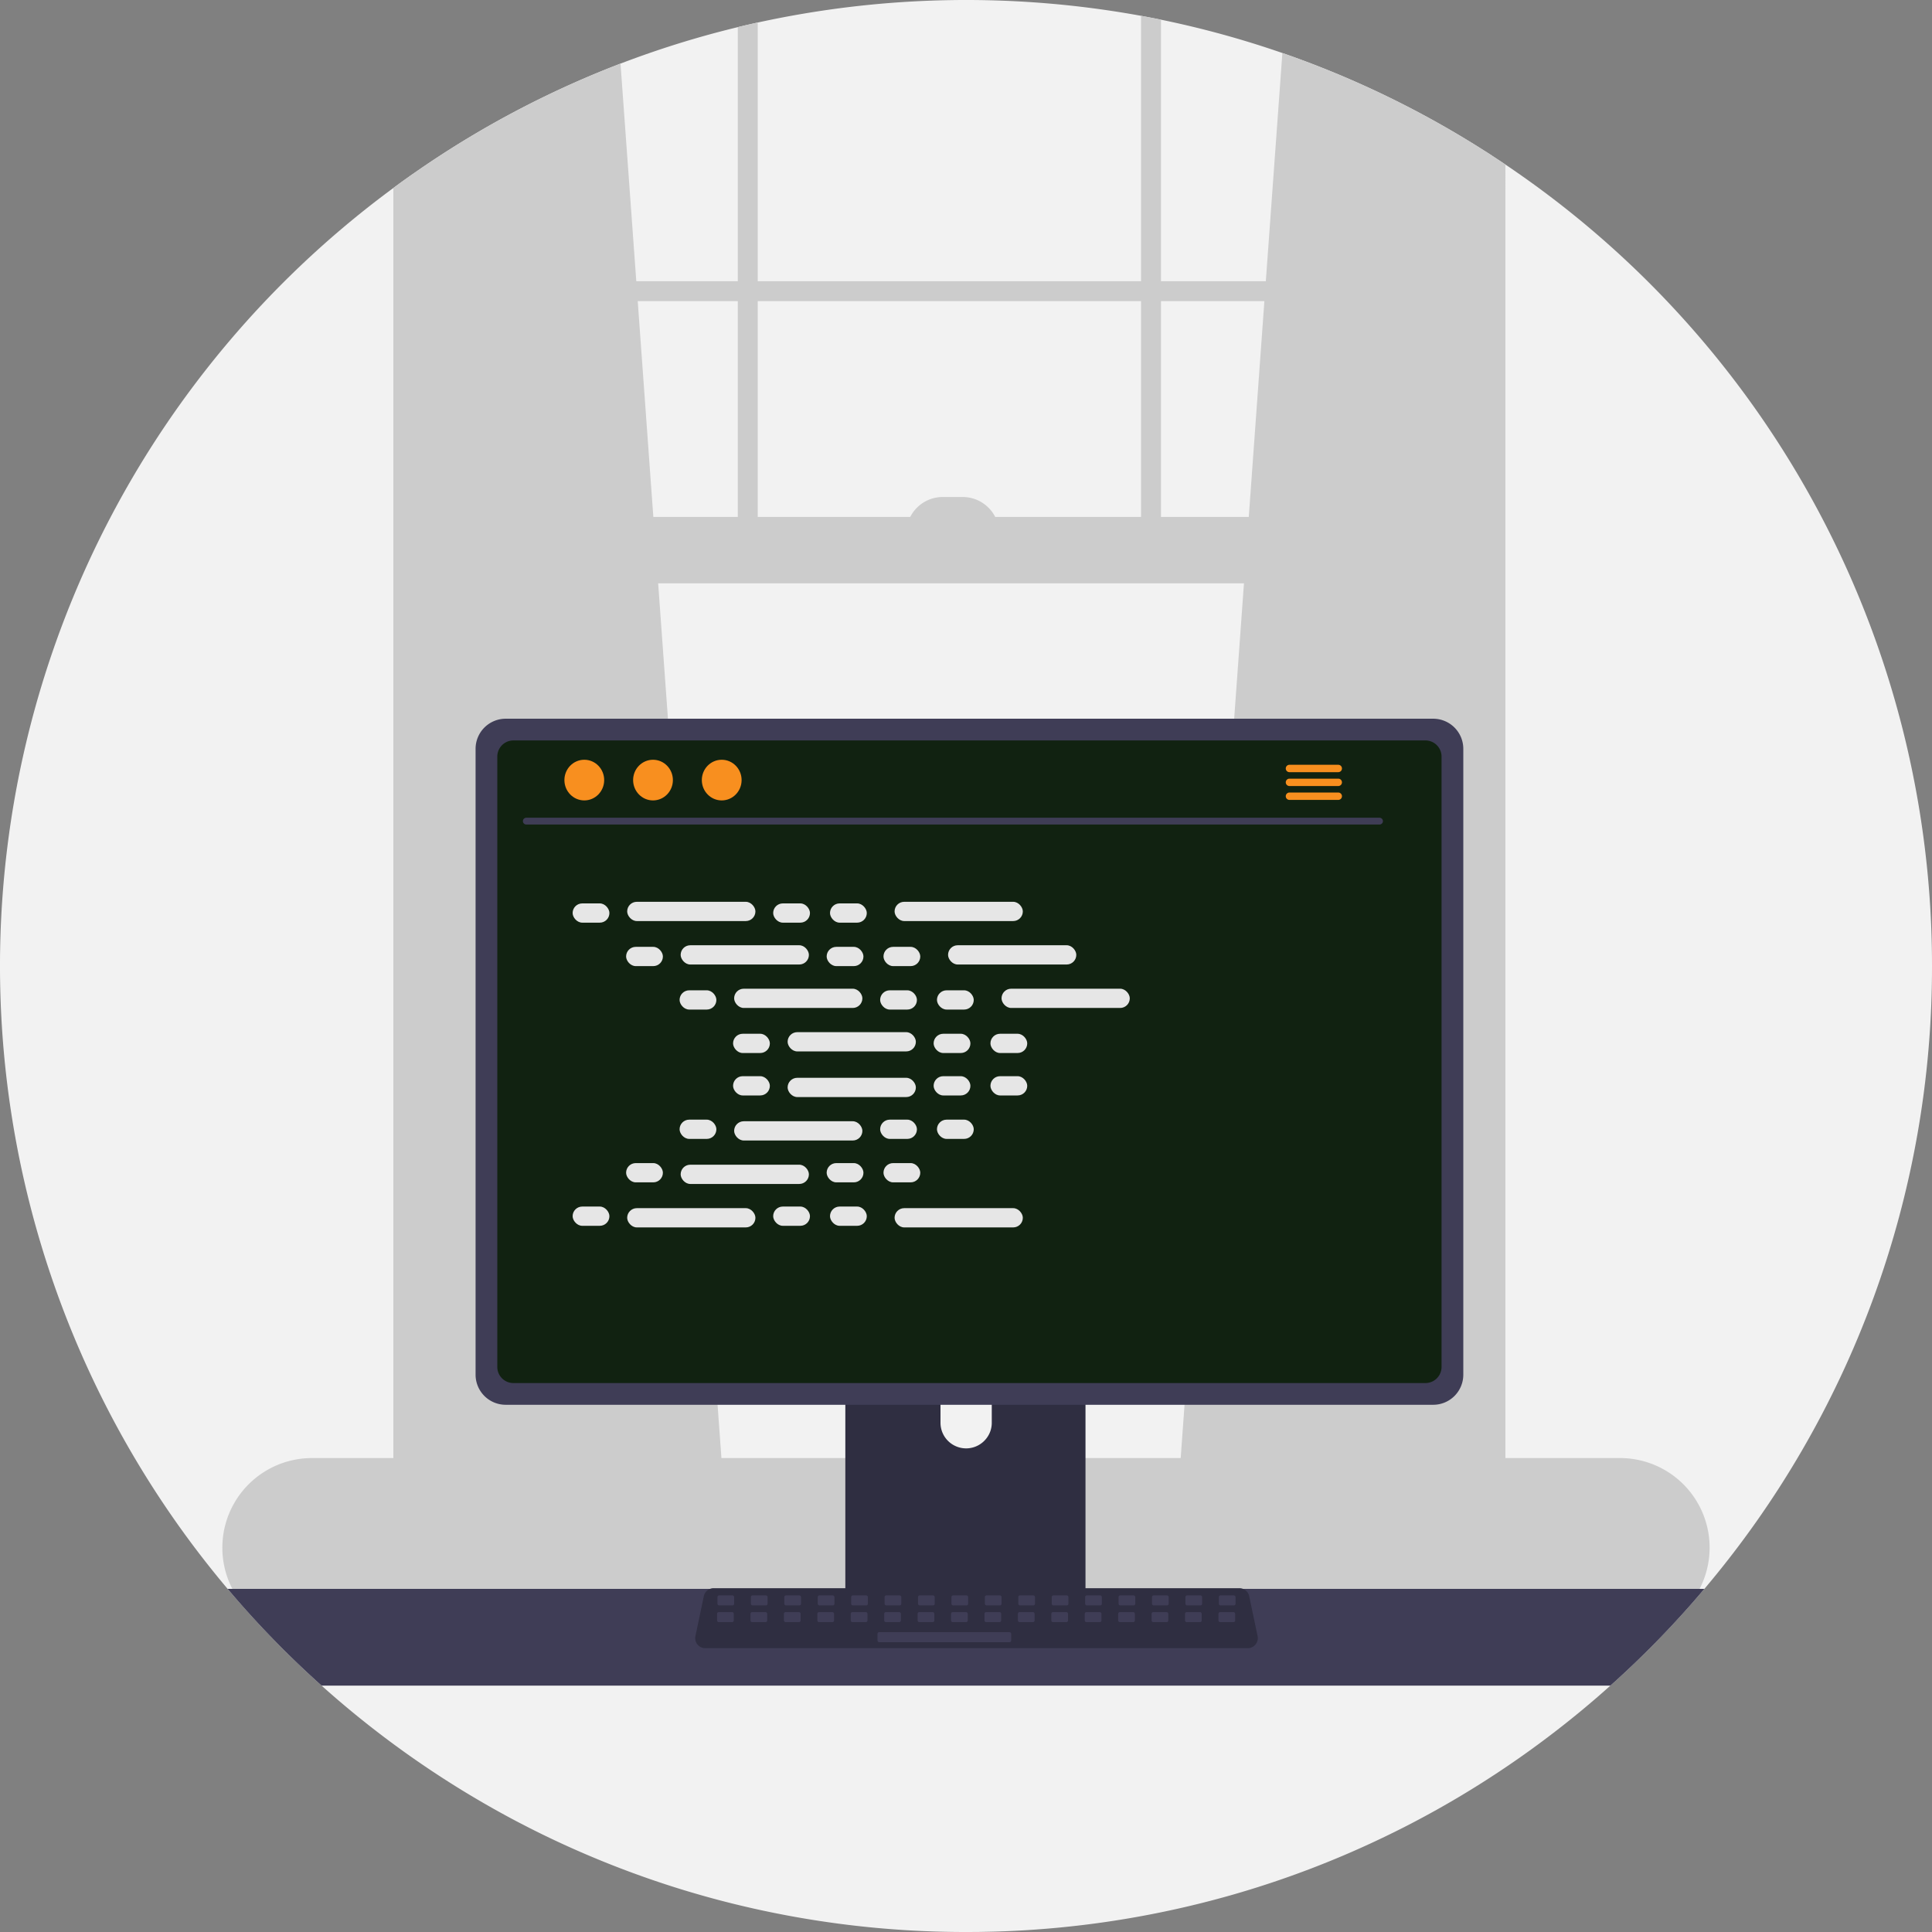 <svg xmlns="http://www.w3.org/2000/svg" data-name="Layer 1" width="578" height="578" viewBox="0 0 578 578"
  xmlns:xlink="http://www.w3.org/1999/xlink">
  <rect x="0" y="0" width="578" height="578" fill="#808080" stroke="none"/>
  <path
    d="M889,450a287.861,287.861,0,0,1-68.09,186.34c-1.6,1.9-3.23,3.77-4.89,5.63a290.588,290.588,0,0,1-67.49,55.99q-8.67,5.205-17.72,9.81c-.61.31-1.23.62-1.84.92-.73.37-1.47.73-2.21,1.09A286.159,286.159,0,0,1,679.24,728q-2.55.72-5.11,1.4a288.588,288.588,0,0,1-65.84,9.49c-1.16.03-2.3.05-3.4.07-.39.01-.77.02-1.15.02-1.25.01-2.49.02-3.74.02a289.271,289.271,0,0,1-69.54-8.43q-3.42-.84-6.81-1.77a285.473,285.473,0,0,1-34.97-12.03q-9-3.75-17.68-8.09c-1.31-.66-2.62-1.32-3.91-2-.55-.27-1.09-.56-1.63-.84a290.458,290.458,0,0,1-81.65-64.06c-1.6-1.79-3.17-3.61-4.72-5.44a289.025,289.025,0,0,1,49.59-419.1c1.64-1.21,3.29-2.41,4.96-3.58q.495-.345.99-.69a286.753,286.753,0,0,1,97.1-43.85c1.98-.49,3.96-.95,5.96-1.38a291.798,291.798,0,0,1,114.68-2.01c1.99.37,3.98.75,5.96,1.16a287.281,287.281,0,0,1,97.1,39.43c.66.42,1.32.84,1.98,1.28,1.33.86,2.66,1.74,3.97,2.63A288.686,288.686,0,0,1,889,450Z"
    transform="translate(-311 -161)" fill="#f2f2f2" />
  <path
    d="M527,599.51l-92.37,8.2-.99.09V213.66q.495-.345.99-.69a288.323,288.323,0,0,1,62.01-32.94l4.72,65.1.43,5.96,4.67,64.56L507.9,335.51l18.93,261.7Z"
    transform="translate(-311 -161)" fill="#ccc" />
  <path
    d="M755.43,206.32c.66.42,1.32.84,1.98,1.28V607.8l-1.98-.18-91.37-8.11.17-2.3L683.16,335.51l1.44-19.86,4.67-64.56.43-5.96,4.95-68.27A287.687,287.687,0,0,1,755.43,206.32Z"
    transform="translate(-311 -161)" fill="#ccc" />
  <path
    d="M755.43,206.32V613.26c0,7.81-5.38,14.16-12,14.16H446.63c-5.48,0-10.13-4.36-11.54-10.31a16.108,16.108,0,0,1-.46-3.85V212.97q-.495.345-.99.69c-1.67,1.17-3.32,2.37-4.96,3.58V613.26a22.919,22.919,0,0,0,6.18,16,17.06,17.06,0,0,0,7.78,4.66,15.118,15.118,0,0,0,3.99.53h296.8a15.249,15.249,0,0,0,4-.53c7.98-2.15,13.95-10.59,13.95-20.66V210.23c-1.31-.89-2.64-1.77-3.97-2.63C756.75,207.16,756.09,206.74,755.43,206.32Z"
    transform="translate(-311 -161)" fill="#ccc" />
  <rect x="120.655" y="84.134" width="326.752" height="5.959" fill="#ccc" />
  <path d="M531.73,169.12c1.98-.49,3.96-.95,5.96-1.38V329.55h-5.96Z" transform="translate(-311 -161)" fill="#ccc" />
  <path d="M652.37,165.73c1.99.37,3.98.75,5.96,1.16V329.55h-5.96Z" transform="translate(-311 -161)" fill="#ccc" />
  <path
    d="M795.65,597.21H404.34a26.82,26.82,0,0,0,0,53.64H795.65a26.76,26.76,0,0,0,20.12-9.11,27.096,27.096,0,0,0,3.02-4.18,25.54,25.54,0,0,0,1.75-3.56,26.803,26.803,0,0,0-24.89-36.79Z"
    transform="translate(-311 -161)" fill="#ccc" />
  <rect x="122.642" y="154.649" width="324.766" height="19.863" fill="#ccc" />
  <path
    d="M282.045,148.69h5.959a10.925,10.925,0,0,1,10.925,10.925v0a0,0,0,0,1,0,0h-27.809a0,0,0,0,1,0,0v0a10.925,10.925,0,0,1,10.925-10.925Z"
    fill="#ccc" />
  <path d="M820.91,636.34a289.004,289.004,0,0,1-28.12,28.95H407.21a289.004,289.004,0,0,1-28.12-28.95Z"
    transform="translate(-311 -161)" fill="#3f3d56" />
  <path
    d="M632.28,536.07H567.36a3.175,3.175,0,0,0-1.03.16,3.448,3.448,0,0,0-2.43,3.3V642.09h71.85V539.53A3.463,3.463,0,0,0,632.28,536.07Zm-24.57,50.6a7.531,7.531,0,0,1-1.56,4.6,7.665,7.665,0,0,1-13.78-4.6v-11.9a7.67,7.67,0,0,1,15.34,0Z"
    transform="translate(-311 -161)" fill="#2f2e41" />
  <path d="M563.68,638.81v9.89a1.94,1.94,0,0,0,1.93,1.94h68.43a1.946,1.946,0,0,0,1.93-1.94v-9.89Z"
    transform="translate(-311 -161)" fill="#3f3d56" />
  <path
    d="M739.78,376.02H462.28a9.011,9.011,0,0,0-9,8.99V572.27a9.007,9.007,0,0,0,9,9h277.5a9.007,9.007,0,0,0,9-9V385.01A9.012,9.012,0,0,0,739.78,376.02Z"
    transform="translate(-311 -161)" fill="#3f3d56" />
  <path
    d="M737.46,382.52H464.59a4.82,4.82,0,0,0-4.81,4.82V569.96a4.818,4.818,0,0,0,4.81,4.81H737.46a4.818,4.818,0,0,0,4.81-4.81V387.34A4.821,4.821,0,0,0,737.46,382.52Z"
    transform="translate(-311 -161)" fill="#1211" />
  <path
    d="M687.24,650.48l-2.52-11.97a2.992,2.992,0,0,0-1.86-2.17,2.894,2.894,0,0,0-1.06-.2H524.49a2.895,2.895,0,0,0-1.06.2,2.993,2.993,0,0,0-1.86,2.17l-2.52,11.97a2.987,2.987,0,0,0,2.92,3.6H684.31a2.948,2.948,0,0,0,2.32-1.11A2.985,2.985,0,0,0,687.24,650.48Z"
    transform="translate(-311 -161)" fill="#2f2e41" />
  <rect x="214.643" y="477.296" width="5" height="3" rx="0.488" fill="#3f3d56" />
  <rect x="224.643" y="477.296" width="5" height="3" rx="0.488" fill="#3f3d56" />
  <rect x="234.643" y="477.296" width="5" height="3" rx="0.488" fill="#3f3d56" />
  <rect x="244.643" y="477.296" width="5" height="3" rx="0.488" fill="#3f3d56" />
  <rect x="254.643" y="477.296" width="5" height="3" rx="0.488" fill="#3f3d56" />
  <rect x="264.643" y="477.296" width="5" height="3" rx="0.488" fill="#3f3d56" />
  <rect x="274.643" y="477.296" width="5" height="3" rx="0.488" fill="#3f3d56" />
  <rect x="284.643" y="477.296" width="5" height="3" rx="0.488" fill="#3f3d56" />
  <rect x="294.643" y="477.296" width="5" height="3" rx="0.488" fill="#3f3d56" />
  <rect x="304.643" y="477.296" width="5" height="3" rx="0.488" fill="#3f3d56" />
  <rect x="314.643" y="477.296" width="5" height="3" rx="0.488" fill="#3f3d56" />
  <rect x="324.643" y="477.296" width="5" height="3" rx="0.488" fill="#3f3d56" />
  <rect x="334.643" y="477.296" width="5" height="3" rx="0.488" fill="#3f3d56" />
  <rect x="344.643" y="477.296" width="5" height="3" rx="0.488" fill="#3f3d56" />
  <rect x="354.643" y="477.296" width="5" height="3" rx="0.488" fill="#3f3d56" />
  <rect x="364.643" y="477.296" width="5" height="3" rx="0.488" fill="#3f3d56" />
  <rect x="214.525" y="482.296" width="5" height="3" rx="0.488" fill="#3f3d56" />
  <rect x="224.525" y="482.296" width="5" height="3" rx="0.488" fill="#3f3d56" />
  <rect x="234.525" y="482.296" width="5" height="3" rx="0.488" fill="#3f3d56" />
  <rect x="244.525" y="482.296" width="5" height="3" rx="0.488" fill="#3f3d56" />
  <rect x="254.525" y="482.296" width="5" height="3" rx="0.488" fill="#3f3d56" />
  <rect x="264.525" y="482.296" width="5" height="3" rx="0.488" fill="#3f3d56" />
  <rect x="274.525" y="482.296" width="5" height="3" rx="0.488" fill="#3f3d56" />
  <rect x="284.525" y="482.296" width="5" height="3" rx="0.488" fill="#3f3d56" />
  <rect x="294.525" y="482.296" width="5" height="3" rx="0.488" fill="#3f3d56" />
  <rect x="304.525" y="482.296" width="5" height="3" rx="0.488" fill="#3f3d56" />
  <rect x="314.525" y="482.296" width="5" height="3" rx="0.488" fill="#3f3d56" />
  <rect x="324.525" y="482.296" width="5" height="3" rx="0.488" fill="#3f3d56" />
  <rect x="334.525" y="482.296" width="5" height="3" rx="0.488" fill="#3f3d56" />
  <rect x="344.525" y="482.296" width="5" height="3" rx="0.488" fill="#3f3d56" />
  <rect x="354.525" y="482.296" width="5" height="3" rx="0.488" fill="#3f3d56" />
  <rect x="364.525" y="482.296" width="5" height="3" rx="0.488" fill="#3f3d56" />
  <rect x="262.525" y="488.296" width="40" height="3" rx="0.488" fill="#3f3d56" />
  <path d="M723.748,407.677H468.425a1.016,1.016,0,0,1,0-2.031H723.748a1.016,1.016,0,0,1,0,2.031Z"
    transform="translate(-311 -161)" fill="#3f3d56" />
  <ellipse cx="174.805" cy="233.379" rx="5.95" ry="6.083" fill="#f88f1f" />
  <ellipse cx="195.361" cy="233.379" rx="5.95" ry="6.083" fill="#f88f1f" />
  <ellipse cx="215.917" cy="233.379" rx="5.95" ry="6.083" fill="#f88f1f" />
  <path d="M711.37,389.8h-14.6a1.105,1.105,0,0,0,0,2.21h14.6a1.105,1.105,0,0,0,0-2.21Z"
    transform="translate(-311 -161)" fill="#f88f1f" />
  <path d="M711.37,393.95h-14.6a1.105,1.105,0,0,0,0,2.21h14.6a1.105,1.105,0,0,0,0-2.21Z"
    transform="translate(-311 -161)" fill="#f88f1f" />
  <path d="M711.37,398.1h-14.6a1.105,1.105,0,0,0,0,2.21h14.6a1.105,1.105,0,0,0,0-2.21Z"
    transform="translate(-311 -161)" fill="#f88f1f" />
  <rect x="171.314" y="270.273" width="11.006" height="5.76" rx="2.88" fill="#e6e6e6" />
  <rect x="231.314" y="270.273" width="11.006" height="5.76" rx="2.88" fill="#e6e6e6" />
  <rect x="248.314" y="270.273" width="11.006" height="5.76" rx="2.88" fill="#e6e6e6" />
  <rect x="187.634" y="269.793" width="38.366" height="5.76" rx="2.88" fill="#e6e6e6" />
  <rect x="267.634" y="269.793" width="38.366" height="5.76" rx="2.88" fill="#e6e6e6" />
  <rect x="187.314" y="283.273" width="11.006" height="5.76" rx="2.88" fill="#e6e6e6" />
  <rect x="247.314" y="283.273" width="11.006" height="5.76" rx="2.88" fill="#e6e6e6" />
  <rect x="264.314" y="283.273" width="11.006" height="5.76" rx="2.88" fill="#e6e6e6" />
  <rect x="203.634" y="282.793" width="38.366" height="5.76" rx="2.88" fill="#e6e6e6" />
  <rect x="283.634" y="282.793" width="38.366" height="5.76" rx="2.88" fill="#e6e6e6" />
  <rect x="203.314" y="296.273" width="11.006" height="5.76" rx="2.88" fill="#e6e6e6" />
  <rect x="263.314" y="296.273" width="11.006" height="5.76" rx="2.88" fill="#e6e6e6" />
  <rect x="280.314" y="296.273" width="11.006" height="5.76" rx="2.88" fill="#e6e6e6" />
  <rect x="219.634" y="295.793" width="38.366" height="5.76" rx="2.88" fill="#e6e6e6" />
  <rect x="299.634" y="295.793" width="38.366" height="5.76" rx="2.88" fill="#e6e6e6" />
  <rect x="219.314" y="309.273" width="11.006" height="5.76" rx="2.88" fill="#e6e6e6" />
  <rect x="279.314" y="309.273" width="11.006" height="5.76" rx="2.88" fill="#e6e6e6" />
  <rect x="296.314" y="309.273" width="11.006" height="5.76" rx="2.88" fill="#e6e6e6" />
  <rect x="235.634" y="308.793" width="38.366" height="5.76" rx="2.88" fill="#e6e6e6" />
  <rect x="231.314" y="360.967" width="11.006" height="5.76" rx="2.88" fill="#e6e6e6" />
  <rect x="248.314" y="360.967" width="11.006" height="5.76" rx="2.88" fill="#e6e6e6" />
  <rect x="267.634" y="361.447" width="38.366" height="5.76" rx="2.88" fill="#e6e6e6" />
  <rect x="171.314" y="360.967" width="11.006" height="5.76" rx="2.88" fill="#e6e6e6" />
  <rect x="187.634" y="361.447" width="38.366" height="5.76" rx="2.88" fill="#e6e6e6" />
  <rect x="187.314" y="347.967" width="11.006" height="5.76" rx="2.88" fill="#e6e6e6" />
  <rect x="247.314" y="347.967" width="11.006" height="5.76" rx="2.88" fill="#e6e6e6" />
  <rect x="264.314" y="347.967" width="11.006" height="5.76" rx="2.88" fill="#e6e6e6" />
  <rect x="203.634" y="348.447" width="38.366" height="5.76" rx="2.88" fill="#e6e6e6" />
  <rect x="203.314" y="334.967" width="11.006" height="5.76" rx="2.88" fill="#e6e6e6" />
  <rect x="263.314" y="334.967" width="11.006" height="5.76" rx="2.88" fill="#e6e6e6" />
  <rect x="280.314" y="334.967" width="11.006" height="5.76" rx="2.88" fill="#e6e6e6" />
  <rect x="219.634" y="335.447" width="38.366" height="5.76" rx="2.88" fill="#e6e6e6" />
  <rect x="219.314" y="321.967" width="11.006" height="5.76" rx="2.88" fill="#e6e6e6" />
  <rect x="279.314" y="321.967" width="11.006" height="5.76" rx="2.88" fill="#e6e6e6" />
  <rect x="296.314" y="321.967" width="11.006" height="5.76" rx="2.88" fill="#e6e6e6" />
  <rect x="235.634" y="322.447" width="38.366" height="5.76" rx="2.88" fill="#e6e6e6" />

</svg>
